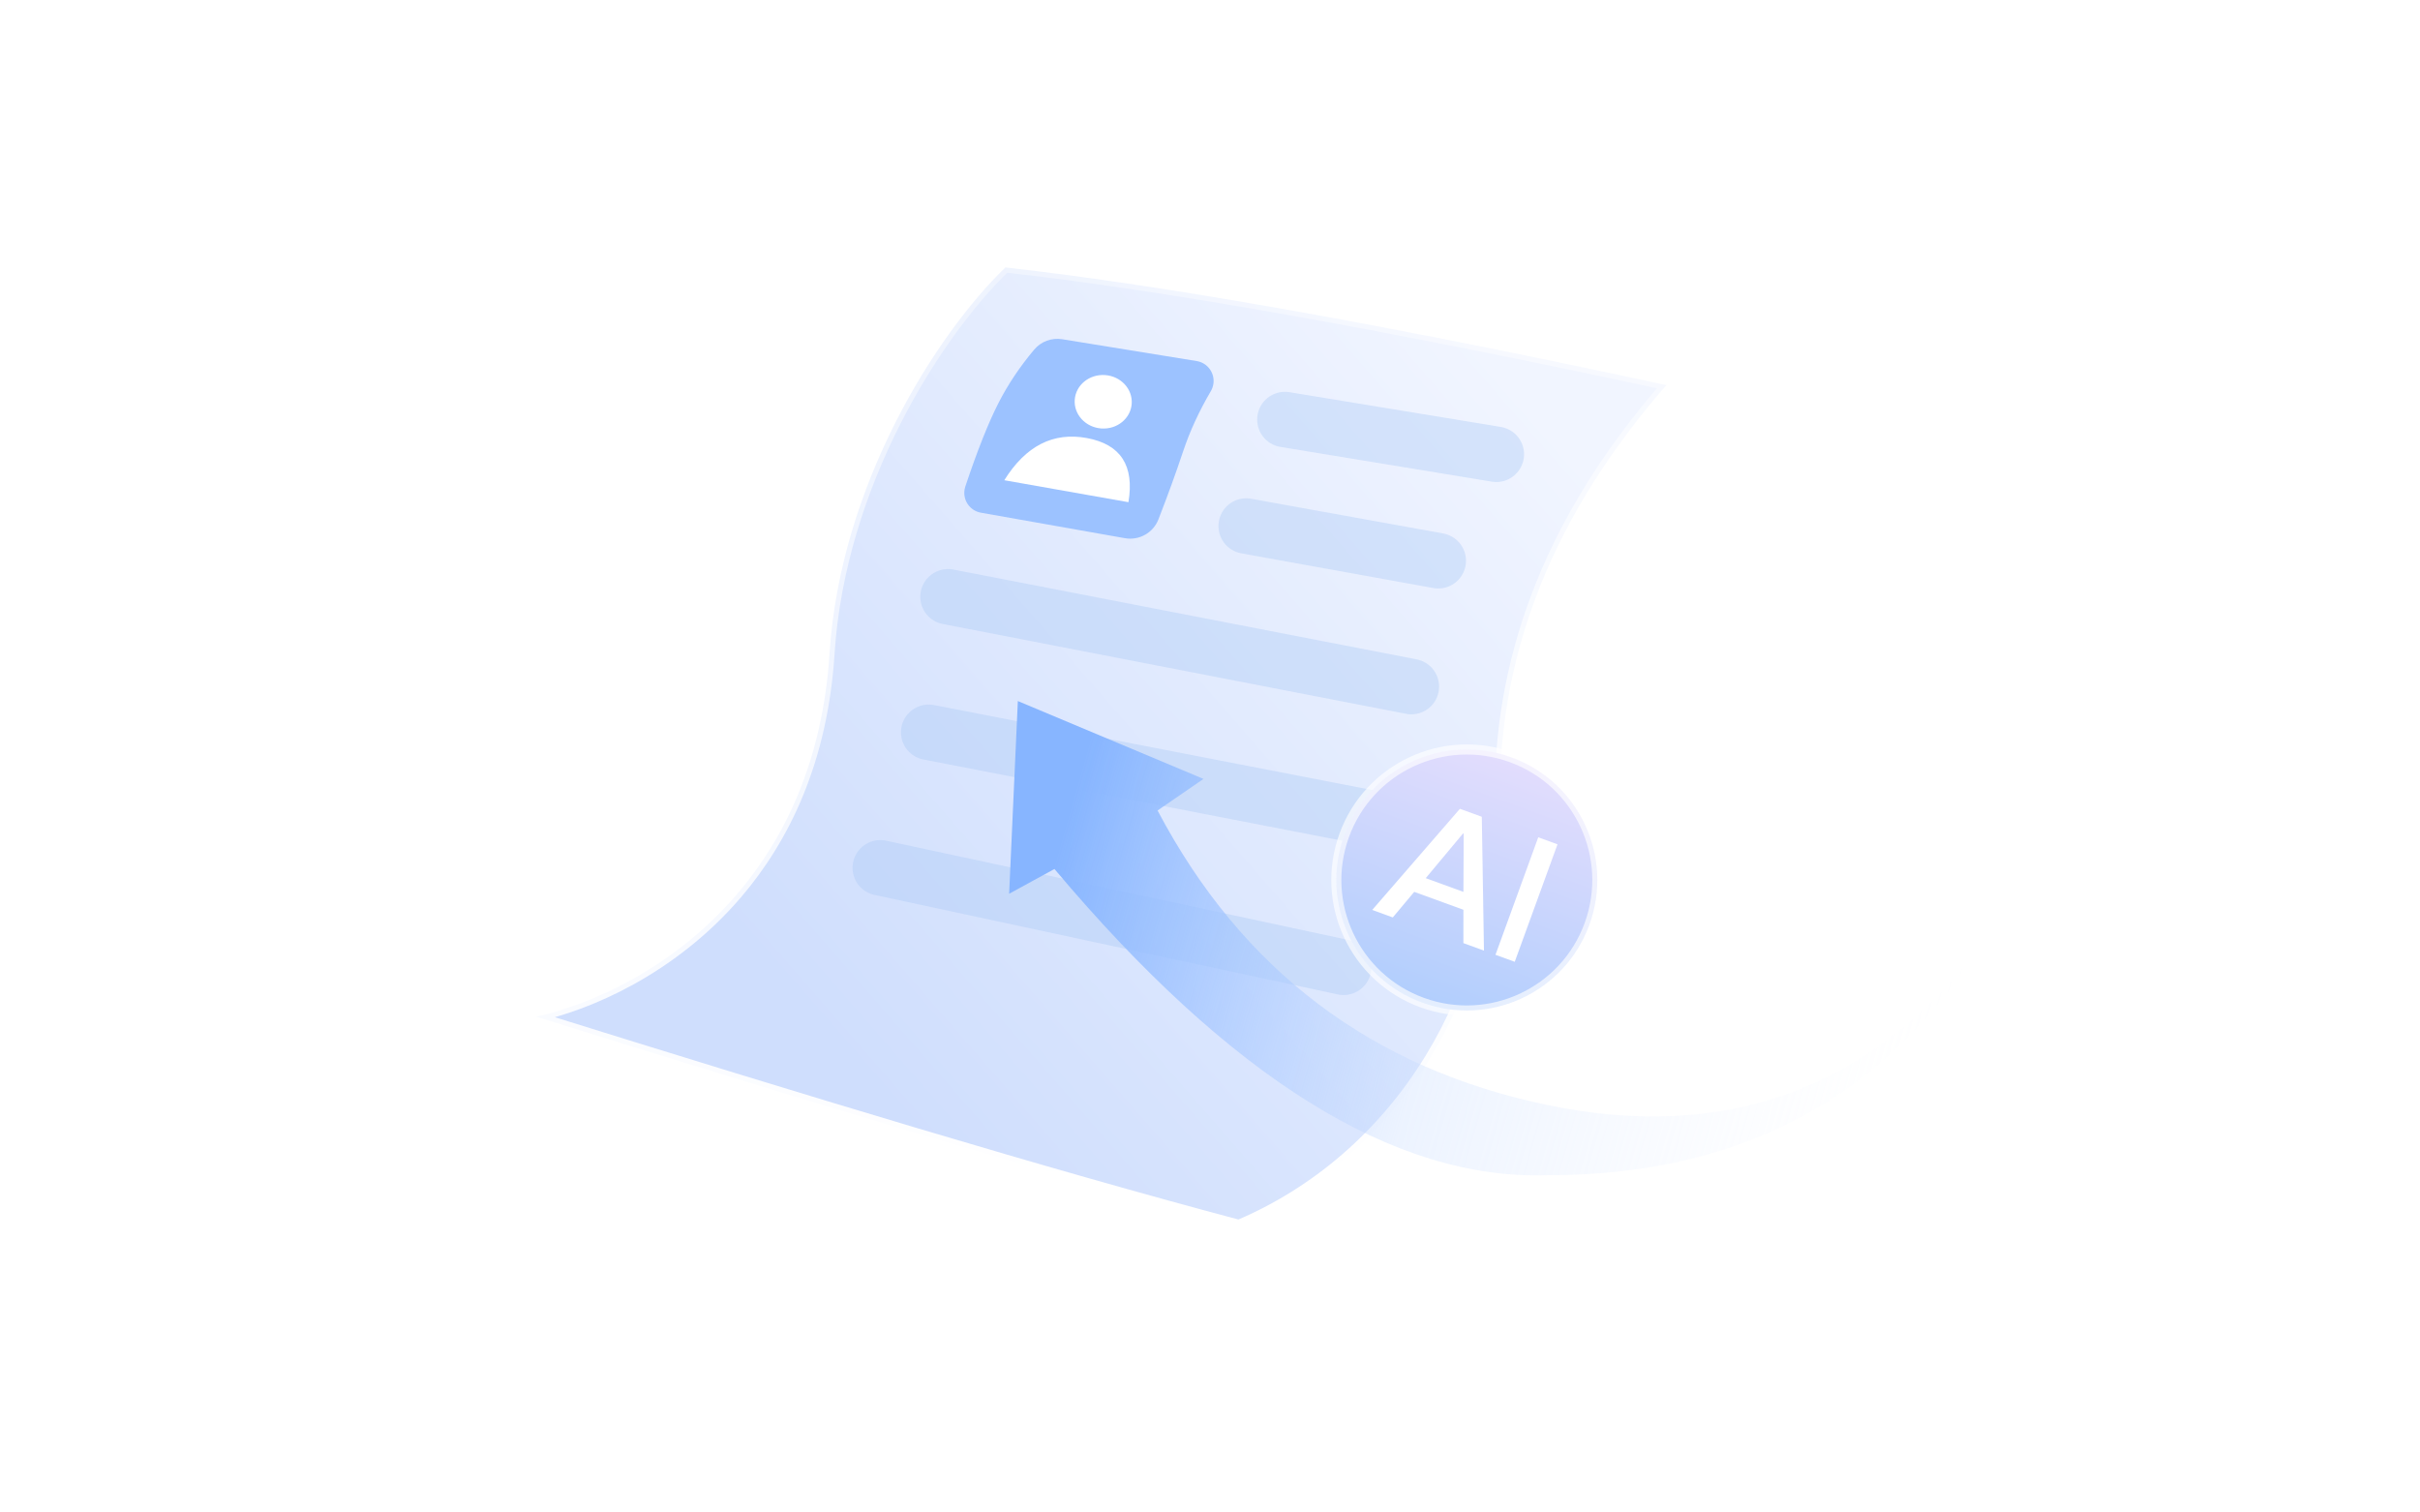 <svg width="240px" height="150px" viewBox="0 0 240 150" version="1.1" xmlns="http://www.w3.org/2000/svg" xmlns:xlink="http://www.w3.org/1999/xlink">
    <title>编组 131</title>
    <defs>
        <linearGradient x1="94.081%" y1="22.408%" x2="22.173%" y2="75.613%" id="linearGradient-1">
            <stop stop-color="#F1F5FF" offset="0%"></stop>
            <stop stop-color="#CFDEFD" offset="100%"></stop>
        </linearGradient>
        <linearGradient x1="50%" y1="0%" x2="50%" y2="95.711%" id="linearGradient-2">
            <stop stop-color="#FFFFFF" stop-opacity="0.35" offset="0%"></stop>
            <stop stop-color="#FFFFFF" offset="100%"></stop>
        </linearGradient>
        <filter x="-58.1%" y="-32.6%" width="207.9%" height="207.9%" filterUnits="objectBoundingBox" id="filter-3">
            <feOffset dx="-3" dy="5" in="SourceAlpha" result="shadowOffsetOuter1"></feOffset>
            <feGaussianBlur stdDeviation="4" in="shadowOffsetOuter1" result="shadowBlurOuter1"></feGaussianBlur>
            <feColorMatrix values="0 0 0 0 0.106   0 0 0 0 0.384   0 0 0 0 1  0 0 0 0.12 0" type="matrix" in="shadowBlurOuter1" result="shadowMatrixOuter1"></feColorMatrix>
            <feMerge>
                <feMergeNode in="shadowMatrixOuter1"></feMergeNode>
                <feMergeNode in="SourceGraphic"></feMergeNode>
            </feMerge>
        </filter>
        <linearGradient x1="50%" y1="0%" x2="50%" y2="100%" id="linearGradient-4">
            <stop stop-color="#E3DDFD" offset="0%"></stop>
            <stop stop-color="#B1CEFD" offset="100%"></stop>
        </linearGradient>
        <linearGradient x1="100%" y1="54.822%" x2="3.337%" y2="41.002%" id="linearGradient-5">
            <stop stop-color="#F0F4FF" stop-opacity="0" offset="0%"></stop>
            <stop stop-color="#C0D7FF" stop-opacity="0.3" offset="55.555%"></stop>
            <stop stop-color="#87B5FF" offset="100%"></stop>
        </linearGradient>
    </defs>
    <g id="页面补充" stroke="none" stroke-width="1" fill="none" fill-rule="evenodd">
        <g id="1.3提示词{}唤起卡片样式" transform="translate(-952, -160)">
            <g id="编组-52" transform="translate(912, 99)">
                <g id="编组-131" transform="translate(40, 61)">
                    <rect id="矩形" x="0" y="0" width="240" height="150" rx="8"></rect>
                    <g id="编组-59" transform="translate(51, 26)">
                        <g id="编组-58">
                            <path d="M48.71,0.523 C64.673,2.32 86.524,6.21 114.26,12.194 C103.24,24.811 97.742,38.352 97.742,52.809 C97.742,63.089 95.128,71.877 90.833,78.92 C86.119,86.649 79.382,92.276 71.86,95.472 C52.731,90.394 29.009,83.206 2.176,74.828 C7.211,73.743 15.591,70.265 22.088,62.686 C26.84,57.143 30.589,49.408 31.268,38.811 C32.343,22.052 41.863,7.134 48.71,0.523 Z" id="路径-8" stroke="url(#linearGradient-2)" fill="url(#linearGradient-1)"></path>
                            <line x1="76.353" y1="16.16" x2="97.473" y2="18.502" id="路径-19" stroke="#ACCAF5" stroke-width="5.5" opacity="0.397" stroke-linecap="round" transform="translate(86.913, 17.331) rotate(3) translate(-86.913, -17.331)"></line>
                            <line x1="72.512" y1="26.67" x2="91.714" y2="29.112" id="路径-19备份-8" stroke="#ACCAF5" stroke-width="5.5" opacity="0.397" stroke-linecap="round" transform="translate(82.113, 27.891) rotate(3) translate(-82.113, -27.891)"></line>
                            <line x1="42.818" y1="34.393" x2="89.172" y2="40.884" id="路径-19备份-9" stroke="#ACCAF5" stroke-width="5.5" opacity="0.397" stroke-linecap="round" transform="translate(65.995, 37.638) rotate(3) translate(-65.995, -37.638)"></line>
                            <line x1="40.898" y1="47.833" x2="87.252" y2="54.324" id="路径-19备份-10" stroke="#ACCAF5" stroke-width="5.5" opacity="0.397" stroke-linecap="round" transform="translate(64.075, 51.078) rotate(3) translate(-64.075, -51.078)"></line>
                            <line x1="36.073" y1="61.273" x2="82.477" y2="68.723" id="路径-19备份-11" stroke="#ACCAF5" stroke-width="5.5" opacity="0.397" stroke-linecap="round" transform="translate(59.275, 64.998) rotate(3) translate(-59.275, -64.998)"></line>
                            <g id="编组-57" transform="translate(57.336, 17.554) rotate(4) translate(-57.336, -17.554)translate(44.531, 7.726)">
                                <path d="M9.126,0.15 L22.58,1.378 C23.68,1.477 24.491,2.45 24.391,3.55 C24.368,3.797 24.301,4.037 24.191,4.258 C23.166,6.321 22.392,8.367 21.869,10.397 C21.306,12.581 20.648,14.884 19.894,17.304 L19.895,17.305 C19.471,18.671 18.141,19.548 16.718,19.4 L2.286,17.874 C1.187,17.757 0.392,16.771 0.51,15.673 C0.52,15.576 0.537,15.48 0.562,15.386 C1.5,11.762 2.396,8.945 3.25,6.933 C4.063,5.016 5.123,3.162 6.428,1.37 L6.429,1.37 C7.05,0.517 8.075,0.054 9.126,0.15 Z" id="路径-15" fill="#9CC2FF"></path>
                                <path d="M13.618,8.708 C15.182,8.708 16.45,7.52 16.45,6.054 C16.45,4.587 15.182,3.399 13.618,3.399 C12.054,3.399 10.786,4.587 10.786,6.054 C10.786,7.52 12.054,8.708 13.618,8.708 Z M4.375,14.499 L16.807,15.813 C17.158,12.163 15.644,10.144 12.263,9.757 C8.883,9.37 6.253,10.95 4.375,14.499 Z" id="形状结合" fill="#FFFFFF"></path>
                            </g>
                        </g>
                        <g id="编组-55" filter="url(#filter-3)" transform="translate(99, 57.6) rotate(20) translate(-99, -57.6)translate(85.56, 44.16)">
                            <circle id="椭圆形" stroke-opacity="0.65" stroke="#FFFFFF" fill="url(#linearGradient-4)" cx="13.44" cy="13.44" r="12.94"></circle>
                            <g id="AI" transform="translate(5.64, 7.04)" fill="#FFFFFF" fill-rule="nonzero">
                                <path d="M4.741,0 L0,12.4 L2.171,12.4 L3.3,9.291 L8.492,9.291 L9.621,12.4 L11.792,12.4 L7.051,0 L4.741,0 Z M3.908,7.624 L5.87,2.188 L5.939,2.188 L7.885,7.624 L3.908,7.624 Z" id="形状"></path>
                                <polygon id="路径" points="13.008 0 13.008 12.4 15.04 12.4 15.04 0"></polygon>
                            </g>
                        </g>
                        <path d="M53.574,60.182 L49.08,62.638 L49.943,43.526 L68.355,51.249 L63.8,54.379 C72.166,70.248 85.077,79.989 102.531,83.604 C119.986,87.219 134.176,82.116 145.102,68.295 C135.436,83.171 121.199,90.589 102.392,90.548 C87.301,91.046 71.028,80.924 53.574,60.182 Z" id="路径-23" fill="url(#linearGradient-5)"></path>
                    </g>
                </g>
            </g>
        </g>
    </g>
</svg>